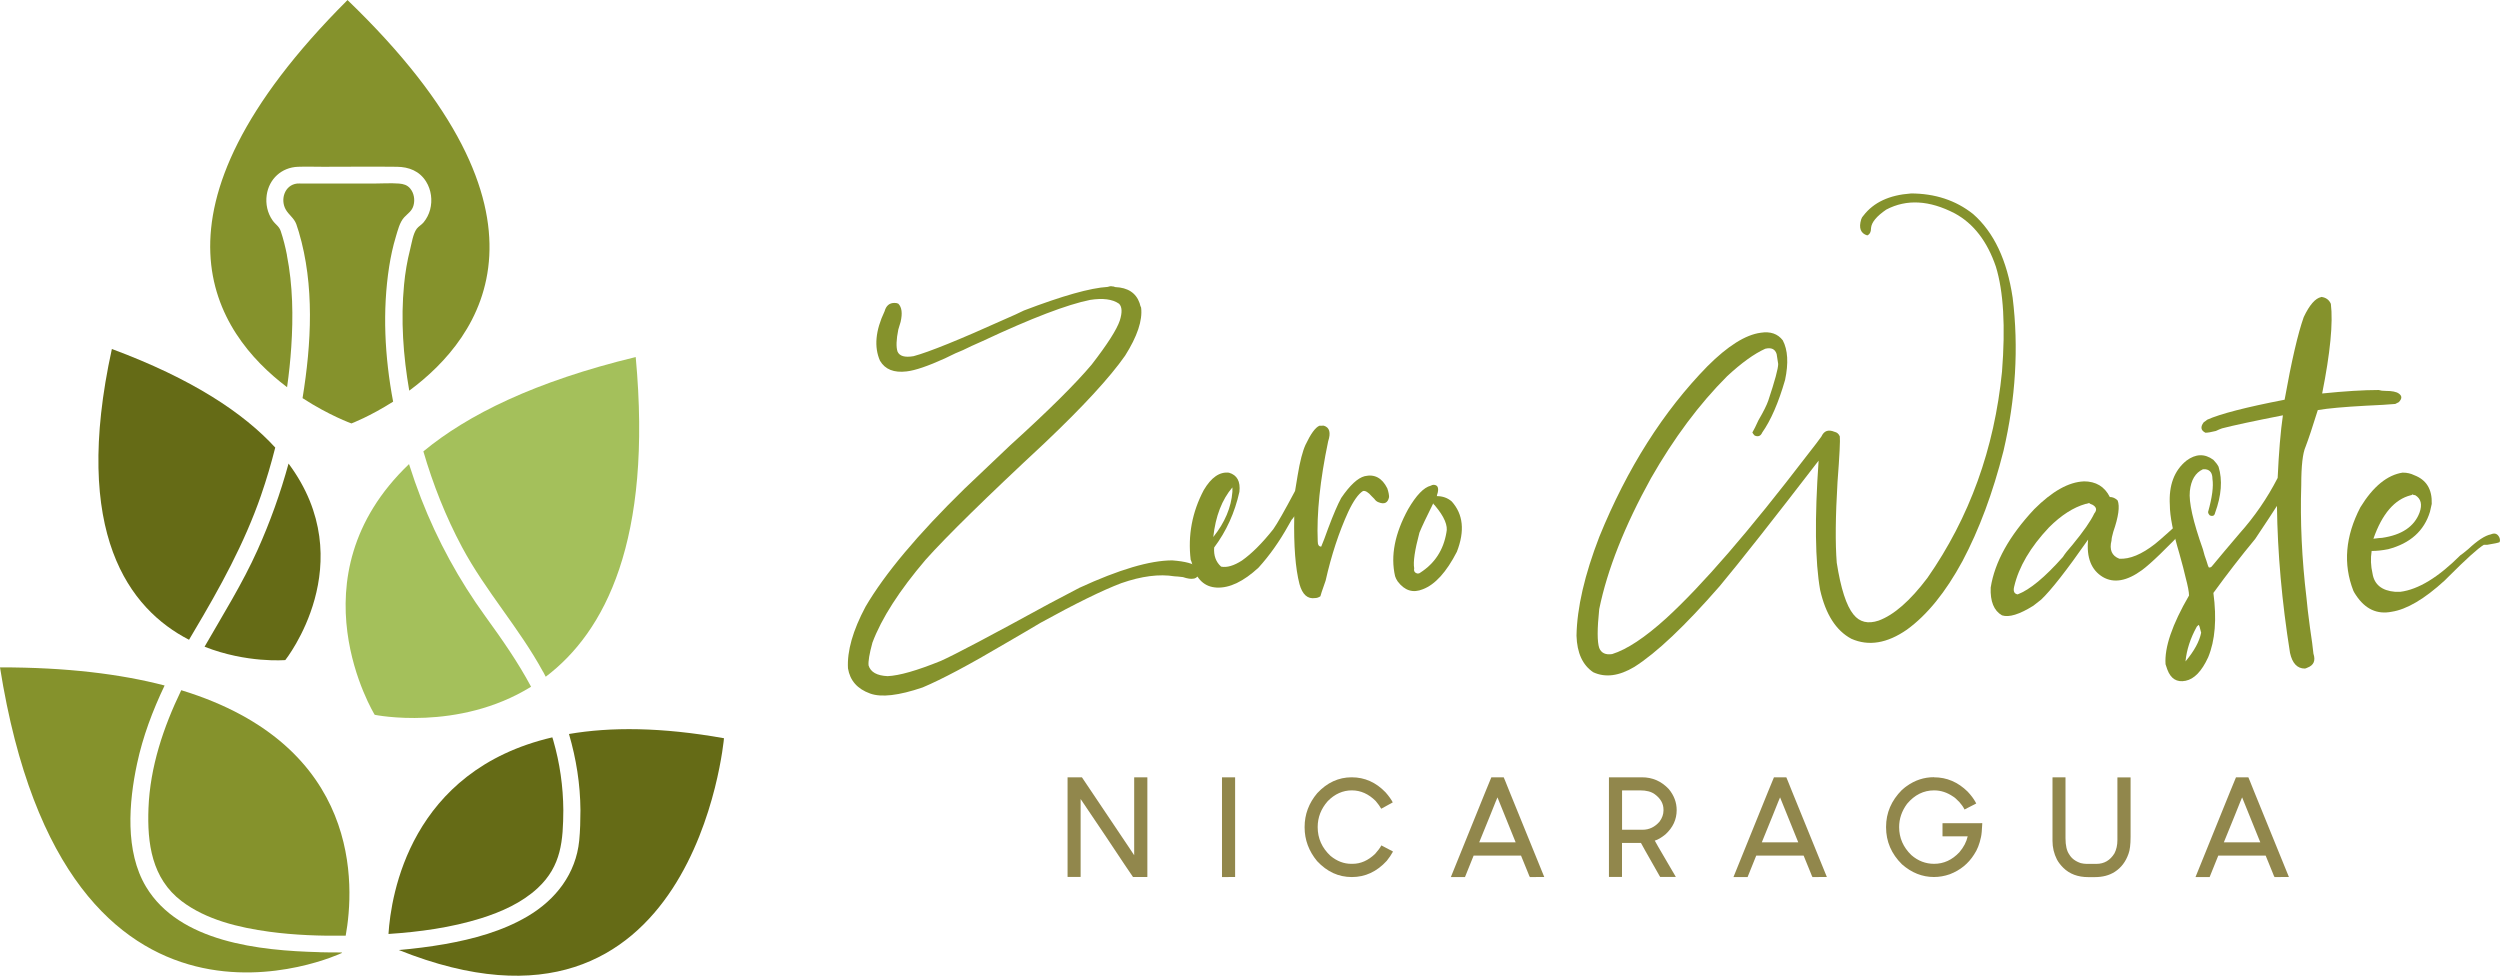 <?xml version="1.0" encoding="UTF-8"?>
<svg id="Layer_2" xmlns="http://www.w3.org/2000/svg" viewBox="0 0 424.8 165.8">
  <defs>
    <style>
      .cls-1 {
        fill: #91874c;
      }

      .cls-2 {
        fill: #85922c;
      }

      .cls-3 {
        fill: #a4c05b;
      }

      .cls-4 {
        fill: #656b16;
      }
    </style>
  </defs>
  <g id="MARCA">
    <g>
      <g>
        <g>
          <path class="cls-2" d="M188.85,48.65c.26,0,.47.04.65.13,2.15.09,3.53.99,4.14,2.72.08.35.17.6.26.78.26,2.16-.65,4.87-2.72,8.15-2.59,3.71-7.16,8.67-13.71,14.88-9.92,9.23-16.64,15.83-20.18,19.79-4.48,5.26-7.5,9.96-9.05,14.1-.52,1.9-.73,3.19-.65,3.88.34,1.12,1.42,1.73,3.23,1.81,1.98-.08,5-.95,9.05-2.59,2.33-1.04,8.45-4.27,18.37-9.7,1.98-1.03,3.71-1.94,5.17-2.72,6.73-3.1,11.99-4.66,15.78-4.66,2.24.17,3.66.56,4.27,1.16.6.69.52,1.29-.26,1.81-.17.09-.3.13-.39.13-.43.09-1.03,0-1.81-.26-.69-.08-1.16-.13-1.42-.13-2.59-.43-5.61-.04-9.05,1.16-3.19,1.21-7.76,3.45-13.71,6.73-1.29.78-3.28,1.94-5.95,3.49-6.12,3.62-10.82,6.12-14.1,7.5-4.05,1.38-7.03,1.73-8.93,1.03-2.16-.78-3.41-2.2-3.75-4.27-.17-2.93.82-6.42,2.98-10.48,3.28-5.6,8.88-12.29,16.82-20.05,1.72-1.64,4.31-4.09,7.76-7.37,6.47-5.86,11.08-10.43,13.84-13.71,2.67-3.45,4.27-5.95,4.79-7.5.43-1.38.39-2.33-.13-2.85-1.12-.78-2.76-.99-4.92-.65-3.88.78-9.96,3.1-18.24,6.98-1.38.6-2.5,1.12-3.36,1.55-.69.26-1.73.73-3.1,1.42-2.85,1.29-5,2.03-6.47,2.2-2.16.26-3.67-.34-4.53-1.81-1.03-2.33-.78-5.13.78-8.41.26-.95.82-1.42,1.68-1.42.26,0,.47.04.65.13.6.6.73,1.64.39,3.1-.09.26-.22.69-.39,1.29-.35,1.73-.39,2.98-.13,3.75.34.78,1.25,1.03,2.72.78,2.59-.69,7.8-2.8,15.65-6.34,1.21-.52,2.24-.99,3.1-1.42,6.55-2.5,11.3-3.84,14.23-4.01.26-.08.47-.13.65-.13Z"/>
          <path class="cls-2" d="M224.64,72.33h.3c.98.3,1.23,1.18.74,2.66-1.38,6.6-1.97,12.27-1.77,17,0,.59.2.89.59.89.3-.69.69-1.72,1.18-3.1.89-2.37,1.63-4.09,2.22-5.17,1.48-2.17,2.81-3.4,3.99-3.7,1.67-.39,2.96.3,3.84,2.07.2.59.3,1.09.3,1.48-.2.99-.79,1.28-1.77.89-.3-.1-.54-.3-.74-.59-.1-.1-.25-.25-.44-.44-.59-.69-1.09-.98-1.48-.89-.79.49-1.63,1.68-2.51,3.55-1.58,3.45-2.86,7.34-3.84,11.68-.59,1.68-.89,2.56-.89,2.66-.3.2-.59.3-.89.3-1.28.2-2.17-.59-2.66-2.37-.69-2.66-.99-6.5-.89-11.53-.1.2-.25.4-.44.59-.3.49-.49.84-.59,1.03-1.48,2.66-3.16,5.03-5.03,7.1-2.56,2.37-4.93,3.5-7.1,3.4-2.07-.1-3.45-1.38-4.14-3.84-.1-.39-.2-.69-.3-.89-.49-4.14.24-8.08,2.22-11.83,1.28-2.17,2.71-3.15,4.29-2.96,1.38.4,1.97,1.48,1.77,3.25-.79,3.55-2.22,6.7-4.29,9.46-.1,1.38.3,2.46,1.18,3.25.98.2,2.17-.15,3.55-1.04,1.67-1.18,3.45-2.96,5.32-5.32.69-.98,1.92-3.15,3.7-6.5.1-.59.24-1.48.44-2.66.39-2.37.84-4.09,1.33-5.17.89-1.87,1.67-2.96,2.37-3.25h.44ZM209.41,83.56v-.74c-1.77,2.07-2.86,4.88-3.25,8.43,1.97-2.46,3.05-5.03,3.25-7.69Z"/>
          <path class="cls-2" d="M243.56,82.38c.69,0,.94.44.74,1.33-.1.3-.15.49-.15.59.98,0,1.82.3,2.51.89,1.97,2.17,2.27,5.03.89,8.57-1.77,3.45-3.7,5.57-5.77,6.36-1.68.69-3.1.25-4.29-1.33-.2-.3-.35-.59-.44-.89-.79-3.45-.05-7.24,2.22-11.38,1.38-2.37,2.66-3.7,3.84-3.99.2-.1.34-.15.44-.15ZM243.86,85.93c-.1-.1-.2-.2-.3-.3v-.15c-1.18,2.37-1.97,4.04-2.37,5.03-.79,2.96-1.09,4.98-.89,6.06-.1.49.1.79.59.89.2,0,.34-.05.44-.15,2.46-1.58,3.94-3.84,4.44-6.8.3-1.18-.35-2.71-1.92-4.58Z"/>
          <path class="cls-2" d="M324.65,32.87c4.14,0,7.67,1.16,10.61,3.49,3.54,3.1,5.78,7.85,6.73,14.23,1.04,8.45.52,17.12-1.55,26-1.81,7.16-4.14,13.41-6.98,18.76-2.85,5.26-5.99,9.14-9.44,11.64-3.36,2.33-6.51,2.85-9.44,1.55-2.59-1.38-4.36-4.14-5.3-8.28-.86-4.83-.95-12.16-.26-21.99-7.76,10.09-13.37,17.2-16.82,21.34-5.87,6.73-10.69,11.3-14.49,13.71-2.59,1.55-4.92,1.86-6.98.91-1.81-1.21-2.76-3.28-2.85-6.21.08-4.74,1.38-10.35,3.88-16.82,4.74-11.64,10.87-21.3,18.37-28.97,3.45-3.45,6.47-5.35,9.05-5.69,1.64-.26,2.89.17,3.75,1.29.86,1.64.99,3.88.39,6.73-1.12,3.88-2.42,6.86-3.88,8.93-.26.6-.69.78-1.29.52-.17-.17-.3-.34-.39-.52.26-.43.6-1.12,1.03-2.07.86-1.47,1.42-2.59,1.68-3.36,1.12-3.36,1.68-5.43,1.68-6.21-.09-.6-.17-1.16-.26-1.68-.26-.86-.91-1.16-1.94-.91-1.9.86-4.05,2.42-6.47,4.66-4.74,4.74-9.05,10.52-12.94,17.33-4.48,8.11-7.42,15.52-8.8,22.25-.35,3.36-.35,5.56,0,6.6.34.86,1.08,1.21,2.2,1.04,2.5-.78,5.56-2.8,9.18-6.08,6.12-5.6,14.1-14.83,23.93-27.68,1.29-1.64,2.11-2.72,2.46-3.23.43-.95,1.16-1.21,2.2-.78.43.09.73.35.91.78.08.6-.04,3.19-.39,7.76-.35,5.87-.39,10.44-.13,13.71.69,4.4,1.64,7.33,2.85,8.8,1.03,1.29,2.46,1.64,4.27,1.03,2.59-.95,5.35-3.36,8.28-7.24,7.16-10.26,11.38-21.95,12.68-35.05.6-7.67.26-13.62-1.04-17.85-1.47-4.31-3.8-7.33-6.98-9.05-4.31-2.24-8.19-2.46-11.64-.65-1.64,1.12-2.5,2.16-2.59,3.1,0,.69-.22,1.12-.65,1.29-1.12-.34-1.47-1.25-1.03-2.72.08-.26.21-.47.39-.65,1.72-2.24,4.4-3.49,8.02-3.75Z"/>
          <path class="cls-2" d="M354.07,81.79c2.07,0,3.55.89,4.43,2.66.49,0,.94.2,1.33.59.39.99.15,2.76-.74,5.32-.2.69-.3,1.18-.3,1.48-.4,1.58.05,2.61,1.33,3.1,1.77.1,3.79-.74,6.06-2.51.49-.39,1.23-1.03,2.22-1.92.89-.79,1.53-1.38,1.92-1.77.79-.59,1.33-.59,1.63,0,0,.2-.05.4-.15.59-3.75,3.94-6.36,6.46-7.83,7.54-2.56,1.87-4.78,2.27-6.65,1.18-1.97-1.18-2.81-3.3-2.51-6.36-3.65,5.23-6.31,8.62-7.98,10.2-.49.4-.94.74-1.33,1.04-2.37,1.48-4.14,2.02-5.32,1.63-1.38-.79-2.02-2.37-1.92-4.73.69-4.34,3.15-8.77,7.39-13.3,3.05-3.05,5.86-4.63,8.43-4.73ZM354.96,85.48c-.3.1-.49.15-.59.15-2.07.59-4.14,1.92-6.21,3.99-3.16,3.35-5.13,6.7-5.91,10.05-.2.79,0,1.23.59,1.33,2.07-.79,4.63-2.91,7.69-6.36.3-.49.84-1.18,1.63-2.07,1.87-2.27,3.1-4.04,3.7-5.32.49-.59.39-1.08-.3-1.48-.3-.1-.49-.2-.59-.3Z"/>
          <path class="cls-2" d="M394.43,50.45c.79.1,1.33.49,1.63,1.18.39,3.25-.1,8.33-1.48,15.23,3.84-.39,7.04-.59,9.61-.59.3.1.69.15,1.18.15,1.08,0,1.82.15,2.22.44.59.4.59.89,0,1.48-.2.1-.4.2-.59.3-1.09.1-2.76.2-5.03.3-3.65.2-6.36.44-8.13.74-.89,2.86-1.58,4.93-2.07,6.21-.49,1.09-.74,3.25-.74,6.5-.2,6.21.1,12.62.89,19.22.1,1.18.3,2.86.59,5.03.3,1.97.49,3.45.59,4.44.39,1.18.05,1.97-1.03,2.37-.2.1-.35.15-.44.15-1.28,0-2.12-.89-2.51-2.66-1.38-8.67-2.12-17-2.22-24.98-.49.79-1.73,2.66-3.7,5.62-2.37,2.86-4.73,5.91-7.1,9.17.59,4.44.3,8.08-.89,10.94-1.09,2.37-2.37,3.7-3.84,3.99-1.48.3-2.51-.34-3.1-1.92-.1-.3-.2-.59-.3-.89-.2-2.86,1.13-6.75,3.99-11.68,0-.59-.2-1.63-.59-3.1-.2-.89-.54-2.22-1.04-3.99-1.09-3.65-1.63-6.41-1.63-8.28-.2-3.35.74-5.86,2.81-7.54,1.58-1.18,3.1-1.23,4.58-.15.39.4.69.79.89,1.18.69,2.27.49,4.88-.59,7.83-.1.49-.4.64-.89.44-.2-.2-.3-.39-.3-.59.69-2.46.94-4.34.74-5.62,0-.98-.4-1.53-1.18-1.63h-.44c-1.28.59-2.02,1.82-2.22,3.7-.2,1.87.54,5.17,2.22,9.9.2.79.39,1.43.59,1.92.2.69.34,1.09.44,1.18.2,0,.34-.05.44-.15.49-.59,1.23-1.48,2.22-2.66,1.18-1.38,2.02-2.37,2.51-2.96,2.56-2.86,4.73-6.01,6.5-9.46.2-4.34.49-7.88.89-10.64-5.03.99-8.48,1.73-10.35,2.22-.3.1-.64.25-1.04.44-.79.2-1.38.3-1.77.3-.79-.39-.89-.98-.3-1.77.3-.2.49-.34.59-.44,2.17-.98,6.55-2.12,13.16-3.4,1.18-6.6,2.27-11.28,3.25-14.04.98-2.07,1.97-3.2,2.96-3.4ZM373.58,106.18c-.1.1-.2.2-.3.3-1.09,1.97-1.73,3.94-1.92,5.91,1.48-1.77,2.37-3.4,2.66-4.88-.2-.89-.35-1.33-.44-1.33Z"/>
          <path class="cls-2" d="M408.32,80.31c.69,0,1.33.15,1.92.44,2.07.79,3.05,2.42,2.96,4.88-.1.49-.2.94-.3,1.33-.99,3.25-3.35,5.37-7.1,6.36-.99.2-1.92.3-2.81.3-.2,1.28-.15,2.56.15,3.84.3,1.87,1.58,2.91,3.84,3.1h.89c3.05-.39,6.45-2.46,10.2-6.21.3-.2.74-.54,1.33-1.04,1.58-1.48,2.86-2.31,3.84-2.51.69-.3,1.18-.1,1.48.59.1.3.1.54,0,.74-.2.1-.89.25-2.07.44h-.59c-.99.59-3.01,2.42-6.06,5.47l-.59.59c-3.45,3.16-6.46,4.93-9.02,5.32-2.46.49-4.49-.44-6.06-2.81-.2-.3-.35-.54-.44-.74-1.77-4.53-1.38-9.26,1.18-14.19,2.17-3.55,4.58-5.52,7.24-5.91ZM409.95,84c-.1.1-.2.15-.3.15-2.76.69-4.88,3.16-6.36,7.39.79-.1,1.28-.15,1.48-.15,3.35-.49,5.47-1.92,6.36-4.29.49-1.38.25-2.37-.74-2.96-.2,0-.35-.05-.44-.15Z"/>
        </g>
        <g>
          <path class="cls-1" d="M181.43,132.08h2.41l8.13,12.11.74,1.12h.01v-13.2l.03-.03h2.18l.03.03v16.88l-.03.03h-2.41c-.42-.59-1.96-2.89-4.62-6.9l-4.28-6.35v13.21l-.02.03h-2.17l-.03-.03v-16.88l.03-.03Z"/>
          <path class="cls-1" d="M207.65,132.08h2.22v16.94h-.01s-2.21.01-2.21.01h-.01v-16.94h.01Z"/>
          <path class="cls-1" d="M229.68,132.08h.02c2.18,0,4.1.85,5.73,2.55.58.66.99,1.24,1.23,1.71-.06.05-.71.41-1.96,1.08-.21-.38-.52-.81-.94-1.31-1.2-1.2-2.55-1.81-4.06-1.81s-2.9.61-4.09,1.83c-1.14,1.29-1.71,2.76-1.71,4.41,0,1.91.73,3.55,2.19,4.9,1.1.9,2.27,1.34,3.51,1.34h.24c1.36,0,2.63-.56,3.81-1.68.5-.56.86-1.04,1.07-1.45l1.96,1.03v.05c-.26.49-.61,1-1.04,1.54-1.68,1.84-3.66,2.76-5.93,2.76s-4.22-.9-5.91-2.71c-1.41-1.71-2.12-3.62-2.12-5.73v-.07c0-2.14.72-4.06,2.15-5.75,1.67-1.79,3.62-2.69,5.85-2.69Z"/>
          <path class="cls-1" d="M255.51,132.08s.36.83,1.01,2.49l5.88,14.45h-.02s-2.42.01-2.42.01c-.03,0-.14-.26-.34-.78l-1.17-2.87h-8.05l-1.47,3.65h-2.4s5.86-14.47,5.86-14.47l1.02-2.48h2.1ZM251.33,143.13h6.21l-3.09-7.64s-.45,1.04-1.27,3.13l-1.84,4.52Z"/>
          <path class="cls-1" d="M273.43,132.08h5.58c1.79,0,3.31.67,4.56,2.01.89,1.08,1.33,2.27,1.33,3.57,0,1.59-.64,2.96-1.91,4.12-.69.56-1.29.91-1.81,1.06,0,.04.76,1.35,2.27,3.93l1.3,2.22-.02.02h-2.63s-.24-.37-.64-1.11c-1.64-2.87-2.51-4.43-2.63-4.67h-3.22v5.75l-.02.03h-2.17l-.03-.03v-16.88l.03-.03ZM275.62,134.33v6.66h3.5c1.11,0,2.07-.46,2.87-1.38.45-.62.67-1.25.67-1.89v-.15c0-1.01-.49-1.88-1.46-2.6-.6-.45-1.44-.67-2.51-.67h-3.03l-.03.03Z"/>
          <path class="cls-1" d="M303.53,132.08s.36.83,1.01,2.49l5.88,14.45h-.02s-2.42.01-2.42.01c-.03,0-.14-.26-.34-.78l-1.17-2.87h-8.05l-1.47,3.65h-2.4s5.86-14.47,5.86-14.47l1.02-2.48h2.1ZM299.35,143.13h6.21l-3.09-7.64s-.45,1.04-1.27,3.13l-1.84,4.52Z"/>
          <path class="cls-1" d="M328.61,132.08h.03c2.15,0,4.05.81,5.7,2.43.59.63,1.03,1.22,1.33,1.77l.13.25c-1.12.59-1.78.93-1.99,1.02-.19-.4-.48-.82-.87-1.26-.48-.5-.84-.82-1.08-.95-1.01-.69-2.08-1.04-3.22-1.04-1.78,0-3.31.76-4.59,2.28-.9,1.22-1.35,2.54-1.35,3.96,0,1.83.69,3.42,2.08,4.76,1.14.99,2.43,1.48,3.86,1.48,1.64,0,3.07-.66,4.3-1.97.73-.86,1.2-1.76,1.41-2.7h-4.26l-.02-.03v-2.17h.01v-.03h4.62s2.1-.01,2.1-.01l.03.03c-.05,1.18-.13,1.96-.22,2.33-.25,1.2-.64,2.18-1.17,2.96-.98,1.56-2.36,2.68-4.13,3.36-.91.32-1.81.47-2.69.47-1.99,0-3.8-.72-5.43-2.15-1.81-1.78-2.71-3.89-2.71-6.31v-.05c0-2.39.9-4.48,2.69-6.28.43-.37.7-.59.81-.65,1.4-1.01,2.95-1.52,4.63-1.52Z"/>
          <path class="cls-1" d="M348.78,132.08h2.17l.02.03v10.32c0,1.24.21,2.16.64,2.76.39.67,1.03,1.16,1.95,1.47.35.08.68.13,1,.13h1.66c1.32,0,2.34-.6,3.07-1.79.33-.64.5-1.39.5-2.25v-10.63l.03-.03h2.18l.03.03v10.05c0,1.34-.12,2.32-.36,2.92-.47,1.34-1.24,2.35-2.32,3.05-.93.6-2.07.9-3.4.9h-1.11c-1.76,0-3.18-.53-4.25-1.59-.47-.47-.83-.94-1.08-1.41-.5-.99-.75-2.04-.75-3.16v-10.76l.04-.03Z"/>
          <path class="cls-1" d="M382.04,132.08s.36.83,1.01,2.49l5.88,14.45h-.02s-2.42.01-2.42.01c-.03,0-.14-.26-.34-.78l-1.17-2.87h-8.05l-1.47,3.65h-2.4s5.86-14.47,5.86-14.47l1.02-2.48h2.1ZM377.86,143.13h6.21l-3.09-7.64s-.45,1.04-1.27,3.13l-1.84,4.52Z"/>
        </g>
      </g>
      <g>
        <path class="cls-3" d="M63.67,121.46s14.15,2.91,26.57-4.77c-2.21-4.15-4.92-8.03-7.76-11.95-4.49-6.19-8.16-12.92-10.92-20.01-.74-1.92-1.43-3.88-2.06-5.87-20.17,19.26-5.83,42.6-5.83,42.6Z"/>
        <path class="cls-3" d="M92.28,114.13c.16.29.3.57.45.86,10.06-7.61,18.18-23.14,15.29-54.32-17.12,4.14-28.56,9.81-36.08,16.03,1.64,5.61,3.79,11.07,6.57,16.27,3.99,7.46,9.73,13.76,13.76,21.17Z"/>
        <path class="cls-2" d="M30.8,117.28c-3.04,6.3-5.3,13.04-5.57,20.04-.23,5.95.55,11.94,5.63,15.8,4.2,3.19,9.73,4.49,14.9,5.2,4.28.58,8.65.73,12.98.67,1.51-8.37,2.88-32.28-27.94-41.71Z"/>
        <path class="cls-2" d="M54.21,161.79c-10.07-.26-23.72-1.67-29.39-11.1-3.62-6.02-2.93-14.38-1.53-20.93.98-4.6,2.65-9.02,4.68-13.28-7.47-1.95-16.66-3.09-27.97-3.08,11.22,70.73,58.07,48.54,58.07,48.54,0,0,.01-.04.03-.1-1.3,0-2.6,0-3.89-.04Z"/>
        <path class="cls-2" d="M66.8,68.25c-1.44-7.63-1.84-15.46-.67-22.97.27-1.71.63-3.4,1.13-5.05.32-1.05.65-2.47,1.42-3.3.64-.69,1.33-1.06,1.59-2.04.26-.96.08-2.08-.57-2.86-.5-.6-1.15-.78-1.9-.84-1.44-.11-2.93,0-4.37,0h-12.05c-.29,0-.61-.03-.9,0-2.09.24-2.87,2.65-1.96,4.35.52.97,1.43,1.47,1.83,2.55.16.44.3.88.43,1.33,2.68,9.04,2.14,18.98.63,28.23,4.55,2.96,8.31,4.3,8.31,4.3,0,0,3.11-1.18,7.06-3.69Z"/>
        <path class="cls-2" d="M48.76,43.35c-.27-1.38-.61-2.75-1.06-4.09-.28-.83-.87-1.08-1.39-1.82-.88-1.26-1.2-2.8-.99-4.3.39-2.72,2.51-4.7,5.32-4.8,1.43-.05,2.86,0,4.29,0,4.17,0,8.35-.05,12.52,0,2.04.02,3.84.73,4.95,2.51.88,1.41,1.11,3.19.68,4.79-.21.78-.58,1.5-1.09,2.13-.34.42-.89.71-1.17,1.09-.65.86-.87,2.5-1.13,3.51-.5,1.97-.84,3.97-1.03,5.99-.58,6-.15,12.08.88,18.02,12.29-9.08,27.47-29.84-10.49-66.37-36.23,36.18-22.51,56.54-10.27,65.78.32-2.26.56-4.53.71-6.8.35-5.2.27-10.5-.74-15.63Z"/>
        <path class="cls-4" d="M48.47,112.17s13.14-16.49.56-33.4c-1.37,5.01-3.13,9.92-5.27,14.69-2.57,5.72-5.89,11.01-9,16.43,7.16,2.83,13.72,2.27,13.72,2.27Z"/>
        <path class="cls-4" d="M44.37,84.12c.92-2.65,1.71-5.35,2.4-8.07-5.37-5.86-14.08-11.67-27.76-16.75-6.88,31.36,2.99,44.2,13.11,49.41.26-.44.51-.88.77-1.31,4.47-7.51,8.62-15.01,11.48-23.27Z"/>
        <path class="cls-4" d="M96.68,124.72c1.23,4.19,1.92,8.53,1.95,12.94-.01,1.71-.04,3.47-.21,5.18-.56,5.58-3.93,10.01-8.79,12.87-4.25,2.51-9.18,3.85-14.03,4.71-2.59.45-5.2.78-7.83,1.01,50.32,20.16,55.25-35.99,55.25-35.99-10.64-1.9-19.29-1.93-26.34-.72Z"/>
        <path class="cls-4" d="M93.85,125.29c-24.17,5.64-27.42,26.8-27.84,33.41,5.31-.35,10.63-1.08,15.71-2.66,3.48-1.09,6.97-2.65,9.65-5.14,4.06-3.78,4.31-8.13,4.35-13.24-.03-4.02-.59-7.99-1.71-11.86-.05-.17-.11-.34-.16-.51Z"/>
      </g>
    </g>
  </g>
</svg>